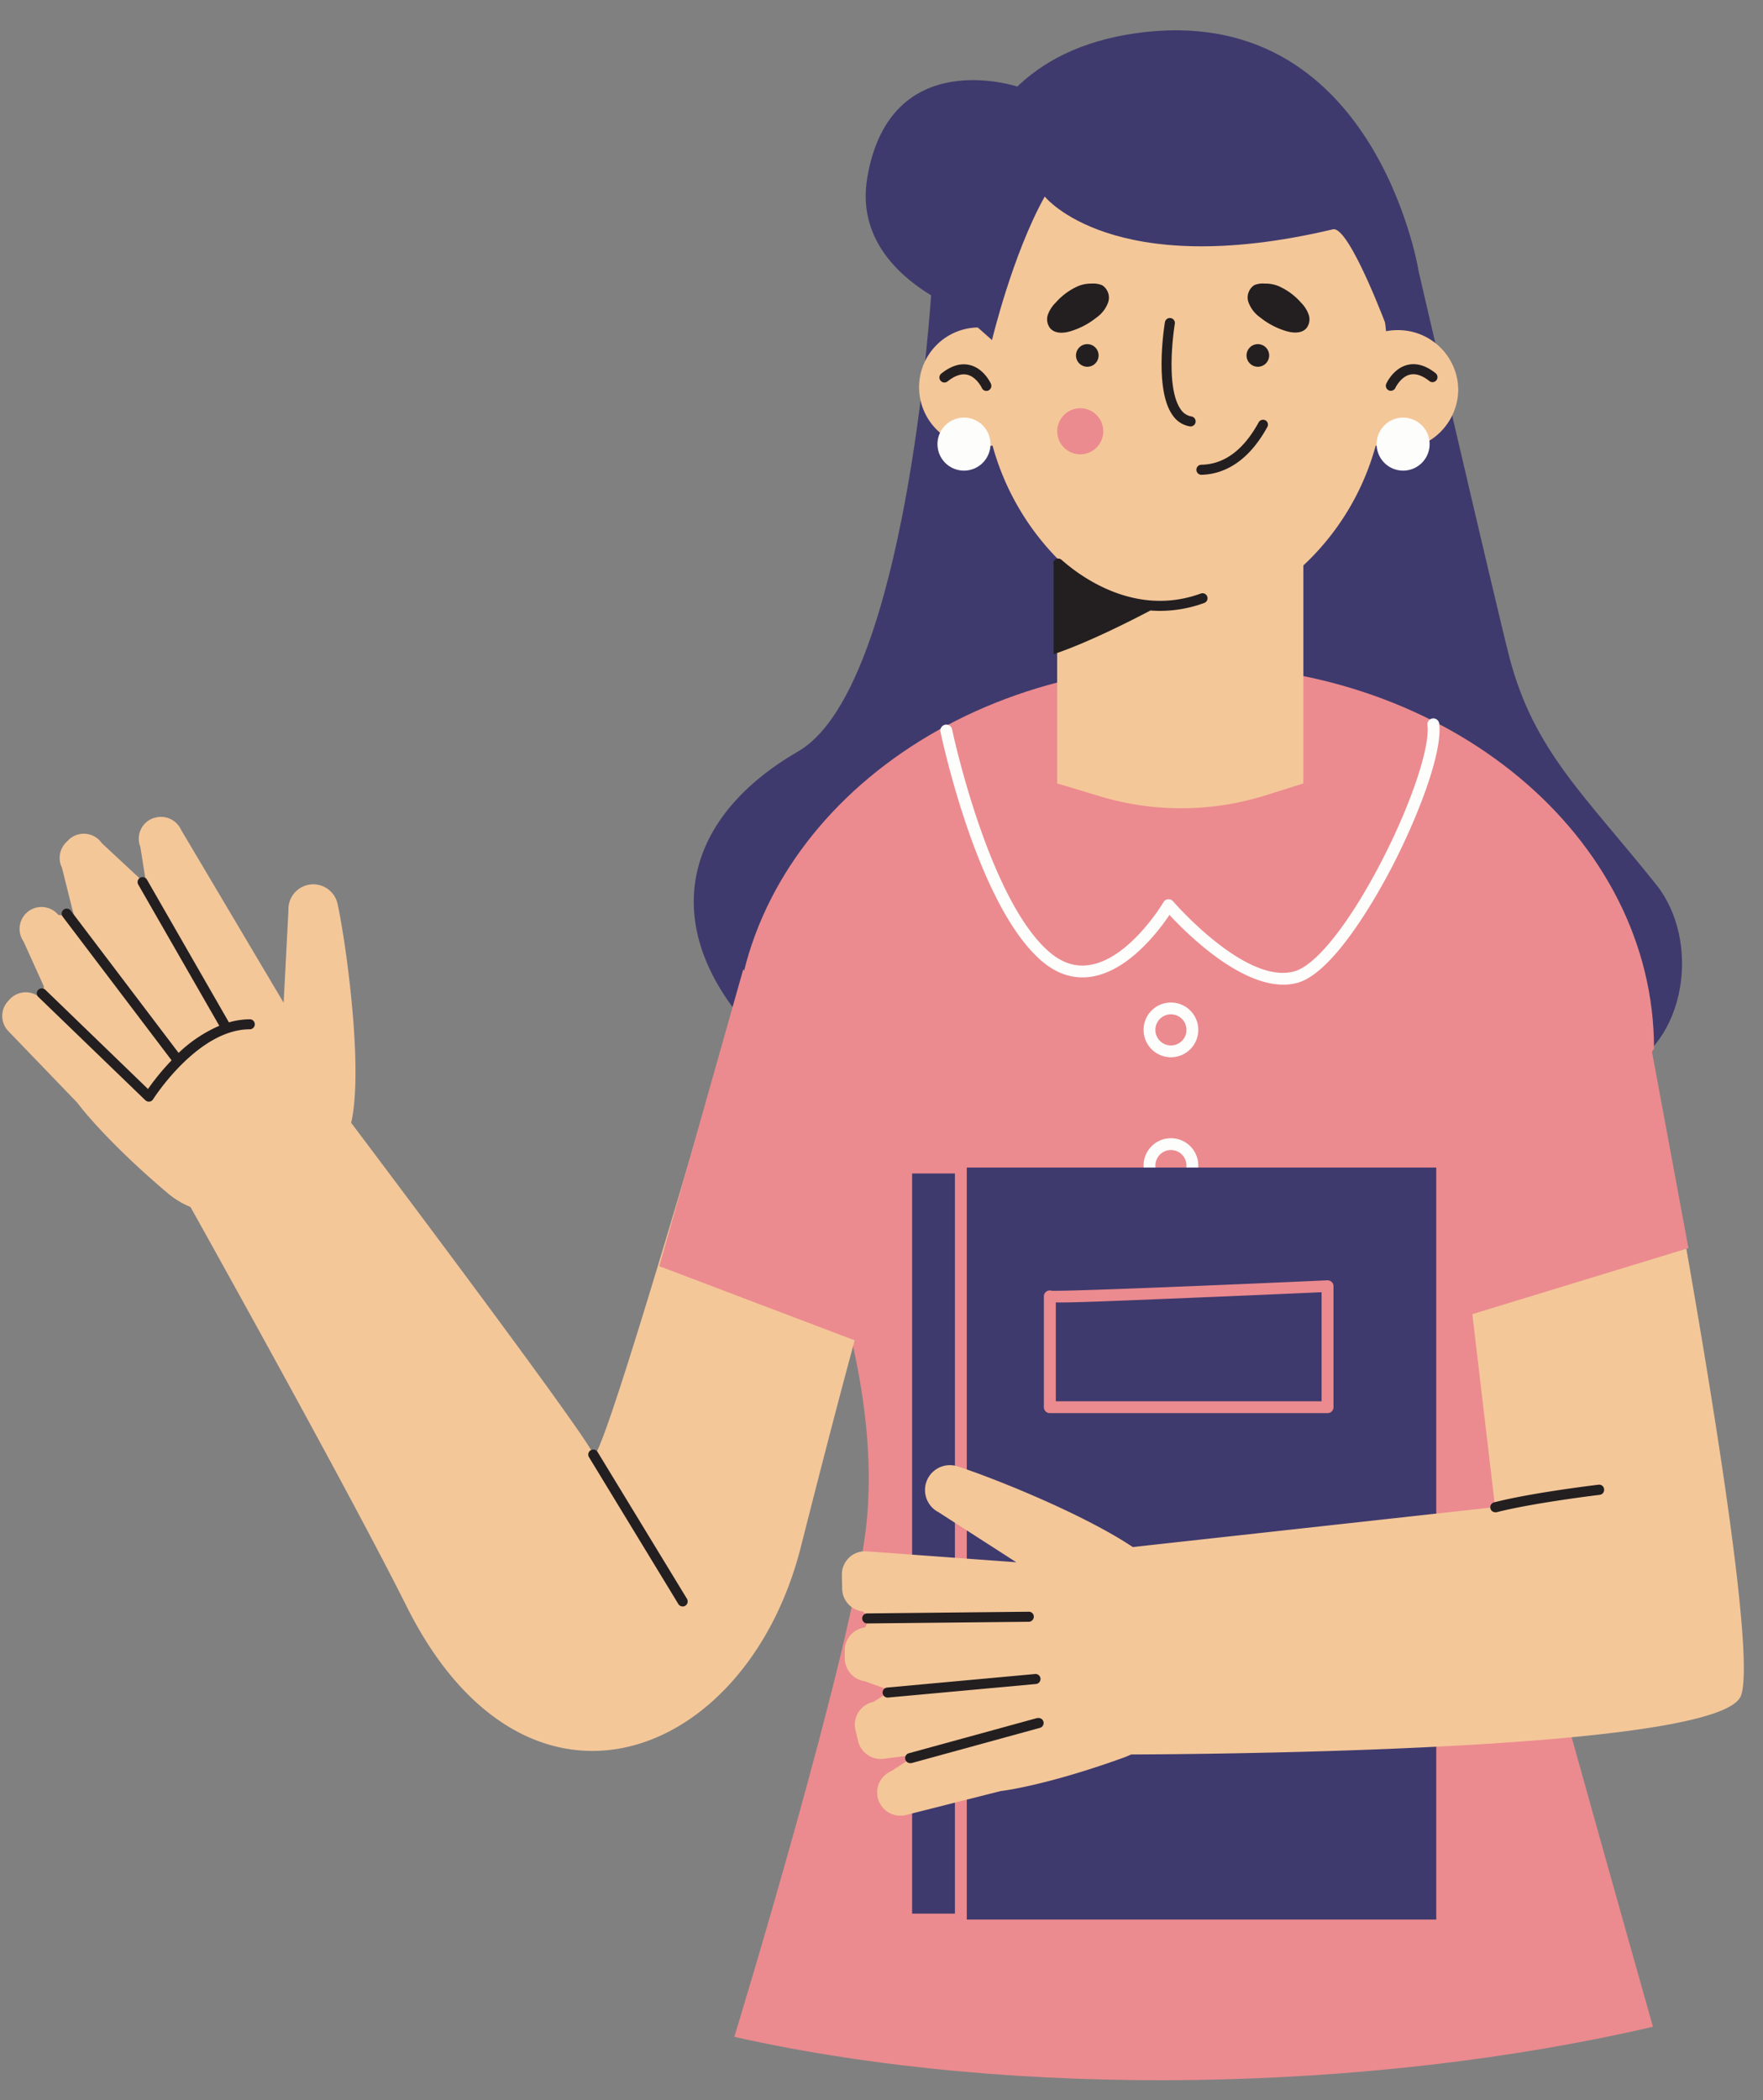 <?xml version="1.0" encoding="UTF-8"?><svg xmlns="http://www.w3.org/2000/svg" xmlns:xlink="http://www.w3.org/1999/xlink" contentScriptType="text/ecmascript" fill="#000000" width="389.9" zoomAndPan="magnify" contentStyleType="text/css" viewBox="-0.5 -6.7 389.9 464.3" height="464.3" preserveAspectRatio="xMidYMid meet" version="1"><rect x="-0.5" y="-6.7" width="389.9" height="464.3" fill="#808080" stroke="none"/><g data-name="Layer 3"><g id="change1_1"><path fill="#3f3a6d" d="M357.42,230.42c-15.18,6.46-176.62,12.4-196.31-15-14.84-20.62-9.28-42,14.92-56,22.44-13,28.61-89.71,29.39-100.82-7.36-4.48-16.36-12.79-14.12-26,5-29.7,33.36-20.11,33.36-20.11l-9.15,43.79,96.26-9.34s18.83,81.26,21.53,91.62c5.44,20.83,16.71,30.54,32.52,50.37C375.67,201.28,372.6,224,357.42,230.42Z"/></g><g id="change2_1"><path fill="#eb8b8f" d="M330.93,317.9c1.88,9.41,34.13,123.5,34.13,123.5C303,455.83,224.22,457.61,161.9,443.63c0,0,26.47-86.54,29.23-113.5,5-48.24-29.16-105-29.16-105,0-46.81,45.51-84.76,101.66-84.76s101.67,38,101.67,84.76C365.3,225.08,330,279.77,330.93,317.9Z"/></g><g id="change3_1"><path fill="#f4c799" d="M191.33,279.82s-2.73,8.24-14.73,55.55-60.72,66-87.19,13.06c-12.46-24.92-43.17-80-47.78-88.27A19.33,19.33,0,0,1,36.46,257c-14.13-12-19.87-19.9-19.87-19.9L1.35,221.28a4.83,4.83,0,0,1-.11-6.59l.36-.4a4.84,4.84,0,0,1,6.53-.61l1.12-2.19L4.69,201.42a4.84,4.84,0,0,1,7.7-5.85l3.56.57-2.75-11a4.86,4.86,0,0,1,.91-5.59l.5-.5a4.84,4.84,0,0,1,7.4.66l9.85,9.17-1.32-8.34a4.83,4.83,0,0,1,3.07-6.42l.09,0a4.85,4.85,0,0,1,5.83,2.62L62.23,215l1.06-20.45a5.5,5.5,0,0,1,10.87-1.4c1.89,8.73,5.75,36.53,3,48.39,10.14,13.47,52.35,69.63,53.59,73.36,1.41,4.24,29.55-93.68,29.55-93.68Z"/></g><g id="change2_2"><path fill="#eb8b8f" d="M192.84,269,191,290.58,145.3,273.24l18.59-65.67Z"/></g><g id="change3_2"><path fill="#f4c799" d="M322,79.52a13.4,13.4,0,0,1-18.25,12.29,56.56,56.56,0,0,1-16,26.5v48.2l-8.25,2.6a62.38,62.38,0,0,1-36.7.26l-9.5-2.86V117h.26A57.3,57.3,0,0,1,219,91.79a13.22,13.22,0,1,1-2.84-26.09c.22,0,.43,0,.65,0,2.9-27.4,21.74-48.55,44.57-48.55,23.06,0,42,21.58,44.65,49.38a13.55,13.55,0,0,1,2.56-.24A13.3,13.3,0,0,1,322,79.52Z"/></g><g id="change2_3"><path fill="#eb8b8f" d="M243.47,89.17a5.09,5.09,0,1,1-4.54-5.58A5.08,5.08,0,0,1,243.47,89.17Z"/></g><g id="change4_1"><path fill="#231f20" d="M288.92,62.86a3.18,3.18,0,0,1-.49,3c-1.08,1.24-3.05,1.09-4.62.6a17,17,0,0,1-5.64-3,7,7,0,0,1-2.57-3.36,3.27,3.27,0,0,1,1.29-3.76A4.9,4.9,0,0,1,279.2,56a7.67,7.67,0,0,1,3,.53,14.14,14.14,0,0,1,5,3.65A7.08,7.08,0,0,1,288.92,62.86ZM236.37,66.5a17.14,17.14,0,0,0,5.64-3,7,7,0,0,0,2.57-3.36,3.27,3.27,0,0,0-1.3-3.76A4.88,4.88,0,0,0,241,56a7.73,7.73,0,0,0-3,.53,14.23,14.23,0,0,0-5,3.65,7.2,7.2,0,0,0-1.75,2.68,3.2,3.2,0,0,0,.49,3C232.83,67.14,234.79,67,236.37,66.5Zm43,19.74a1.11,1.11,0,0,0-1.51.44c-3.35,6.12-7.61,9.28-12.66,9.37a1.11,1.11,0,0,0,0,2.22h0c4.05-.08,9.87-2,14.56-10.53A1.1,1.1,0,0,0,279.39,86.24ZM240.22,69.4a2.5,2.5,0,1,0,2.23,2.74A2.5,2.5,0,0,0,240.22,69.4Zm37.72,0a2.5,2.5,0,1,0,2.23,2.74A2.5,2.5,0,0,0,277.94,69.4ZM262.68,87.58h.17a1.11,1.11,0,0,0,.17-2.2,3.52,3.52,0,0,1-2.37-1.54c-3.6-5-1.37-18.71-1.35-18.84a1.11,1.11,0,1,0-2.18-.37c-.1.6-2.41,14.79,1.73,20.5A5.72,5.72,0,0,0,262.68,87.58Zm2.46,36.92c-14.31,5.25-26.35-3.44-30.86-7.42a1.1,1.1,0,0,0-1.56.09,2.12,2.12,0,0,0-.12.2.6.6,0,0,0-.08-.08v.23a1,1,0,0,0,0,.74v19.66s6.83-2,21.4-9.64c.69.05,1.4.08,2.11.08a28.51,28.51,0,0,0,9.87-1.78,1.11,1.11,0,0,0-.76-2.08Zm51.93-48.63c-2.16-1.74-4.27-2.38-6.27-1.9-3.13.75-4.65,4-4.71,4.16a1.1,1.1,0,0,0,.55,1.47,1.06,1.06,0,0,0,.46.1,1.11,1.11,0,0,0,1-.65s1.15-2.43,3.21-2.92c1.29-.31,2.76.18,4.37,1.47a1.11,1.11,0,0,0,1.38-1.73ZM213.94,74c-2-.48-4.1.16-6.27,1.9a1.1,1.1,0,0,0-.17,1.55,1.11,1.11,0,0,0,1.56.18c1.6-1.28,3.06-1.78,4.35-1.48,2.08.49,3.22,2.91,3.23,2.93a1.1,1.1,0,0,0,1,.65,1,1,0,0,0,.45-.1,1.12,1.12,0,0,0,.56-1.47C218.59,78,217.07,74.72,213.94,74Z"/></g><g id="change1_2"><path fill="#3f3a6d" d="M250.86.62C303.45-6.71,313.19,53,313.19,53c-2.48.74-6.73,13.29-6.73,13.29S297.89,43.15,294.29,44c-48.83,11.57-63.74-7.25-63.74-7.25-7.16,12.85-11.66,31.74-11.66,31.74l-7.57-6.69S201.4,7.52,250.86.62Z"/></g><g id="change5_1"><path fill="#fdfdfb" d="M218.55,91.49a5.86,5.86,0,1,1-5.86-5.86A5.86,5.86,0,0,1,218.55,91.49Zm91.26-5.86a5.86,5.86,0,1,0,5.86,5.86A5.86,5.86,0,0,0,309.81,85.63Z"/></g><g id="change5_2"><path fill="#fdfdfb" d="M283.29,211c-10,0-21.49-11.46-25.15-15.42-2.41,3.58-9.07,12.39-17.27,13.66-4.05.63-7.88-.66-11.38-3.81-14-12.56-21.66-48.8-22-50.34a1.31,1.31,0,0,1,2.57-.54c.07.37,7.86,37,21.17,48.93,2.93,2.64,5.95,3.68,9.23,3.17,8.9-1.37,16.29-13.77,16.36-13.89a1.27,1.27,0,0,1,1-.64,1.29,1.29,0,0,1,1.11.45c.16.18,16.14,18.63,26.92,15.46,4.83-1.42,12.21-10.78,19.25-24.43,6.46-12.5,10.7-25.12,10.09-30a1.31,1.31,0,0,1,1.13-1.46,1.32,1.32,0,0,1,1.47,1.13c.79,6.38-4.63,20.44-10.36,31.54-2.8,5.42-12.58,23.31-20.84,25.74A11.62,11.62,0,0,1,283.29,211Zm-18.78,10a6.05,6.05,0,1,0-6.05,6.05A6.05,6.05,0,0,0,264.51,221Zm-2.61,0a3.44,3.44,0,1,1-3.44-3.44A3.45,3.45,0,0,1,261.9,221Zm2.61,30a6.05,6.05,0,1,0-6.05,6.05A6.05,6.05,0,0,0,264.51,251Zm-2.61,0a3.44,3.44,0,1,1-3.44-3.44A3.44,3.44,0,0,1,261.9,251Z"/></g><g id="change1_3"><path fill="#3f3a6d" d="M317.14,417.7H199.94V251.43h117.2Z"/></g><g id="change2_4"><path fill="#eb8b8f" d="M212,419H199.94a1.31,1.31,0,0,1-1.31-1.31V251.43a1.31,1.31,0,0,1,1.31-1.3H212a1.31,1.31,0,0,1,1.31,1.3V417.7A1.31,1.31,0,0,1,212,419Zm-10.78-2.61h9.47V252.74h-9.47Z"/></g><g id="change3_3"><path fill="#f4c799" d="M384.53,368.2c-4.25,11.53-106.28,12.89-134.88,13a18.39,18.39,0,0,1-1.7.71c-17.43,6.3-27.13,7.38-27.13,7.38l-21,5.3a5.13,5.13,0,0,1-3.25-9.69l5.74-3.68-7.1.89a5.13,5.13,0,0,1-5.92-3.84l-.59-2.46a5.13,5.13,0,0,1,4-6.24l3.85-2.49L190.72,365a5.13,5.13,0,0,1-4.39-5l0-1.69a5.12,5.12,0,0,1,4.52-5.2l1-2.2-1.55-1.34a5.13,5.13,0,0,1-4.55-5l-.06-3.07a5.12,5.12,0,0,1,5.5-5.21l33.07,2.41-17.22-11.08a5.5,5.5,0,0,1,4.18-10.13c7.32,2.32,27.59,10.36,38.8,17.85l80.13-8.83-6.7-56.83,40.24-48S389.47,354.78,384.53,368.2Z"/></g><g id="change2_5"><path fill="#eb8b8f" d="M362.29,212.05l10.62,57.2L321.34,285l-1.59-19.5Z"/></g><g id="change2_6"><path fill="#eb8b8f" d="M293.07,305.73h-61.4a1.31,1.31,0,0,1-1.31-1.31V280a1.31,1.31,0,0,1,1.71-1.33c3.09.18,37.9-1.26,60.94-2.3a1.35,1.35,0,0,1,1,.36,1.31,1.31,0,0,1,.4.95v26.79A1.31,1.31,0,0,1,293.07,305.73ZM233,303.11h58.78V279c-4.08.18-16.66.74-29.26,1.25-18.72.77-26.32,1.08-29.52,1Z"/></g><g id="change4_2"><path fill="#231f20" d="M151.43,346.79a1.13,1.13,0,0,1-.37,1.53,1.1,1.1,0,0,1-.58.16,1.12,1.12,0,0,1-.95-.53l-19.77-32.48a1.11,1.11,0,1,1,1.9-1.15ZM353,321.56c-.61.07-15,1.8-23.1,3.91a1.11,1.11,0,0,0,.28,2.18.86.86,0,0,0,.28,0c8-2.07,22.65-3.83,22.8-3.85a1.11,1.11,0,0,0,1-1.23A1.09,1.09,0,0,0,353,321.56ZM228.13,350.74a1.07,1.07,0,0,0-1.12-1.1l-35.72.37a1.11,1.11,0,0,0,0,2.22h0l35.72-.37A1.12,1.12,0,0,0,228.13,350.74Zm1.48,13.67a1.1,1.1,0,0,0-1.2-1l-32.75,3a1.11,1.11,0,0,0,.1,2.21h.1l32.75-3A1.11,1.11,0,0,0,229.61,364.41Zm-.65,8.71-28.47,7.81a1.11,1.11,0,0,0-.77,1.37,1.1,1.1,0,0,0,1.06.81,1,1,0,0,0,.3,0l28.46-7.81a1.11,1.11,0,0,0-.58-2.14ZM54.74,218.66a16.59,16.59,0,0,0-4.61.68L32,187.78a1.1,1.1,0,0,0-1.51-.41,1.09,1.09,0,0,0-.41,1.51L48,220.09a30.69,30.69,0,0,0-9,6l-23.88-31.5A1.11,1.11,0,1,0,13.39,196l24.06,31.73a53,53,0,0,0-5.22,6.34l-22.77-22a1.11,1.11,0,0,0-1.54,1.59l23.72,22.89a1.12,1.12,0,0,0,.77.31h.14a1.09,1.09,0,0,0,.8-.51c.1-.15,9.86-15.48,21.39-15.48a1.11,1.11,0,1,0,0-2.22Z"/></g></g></svg>